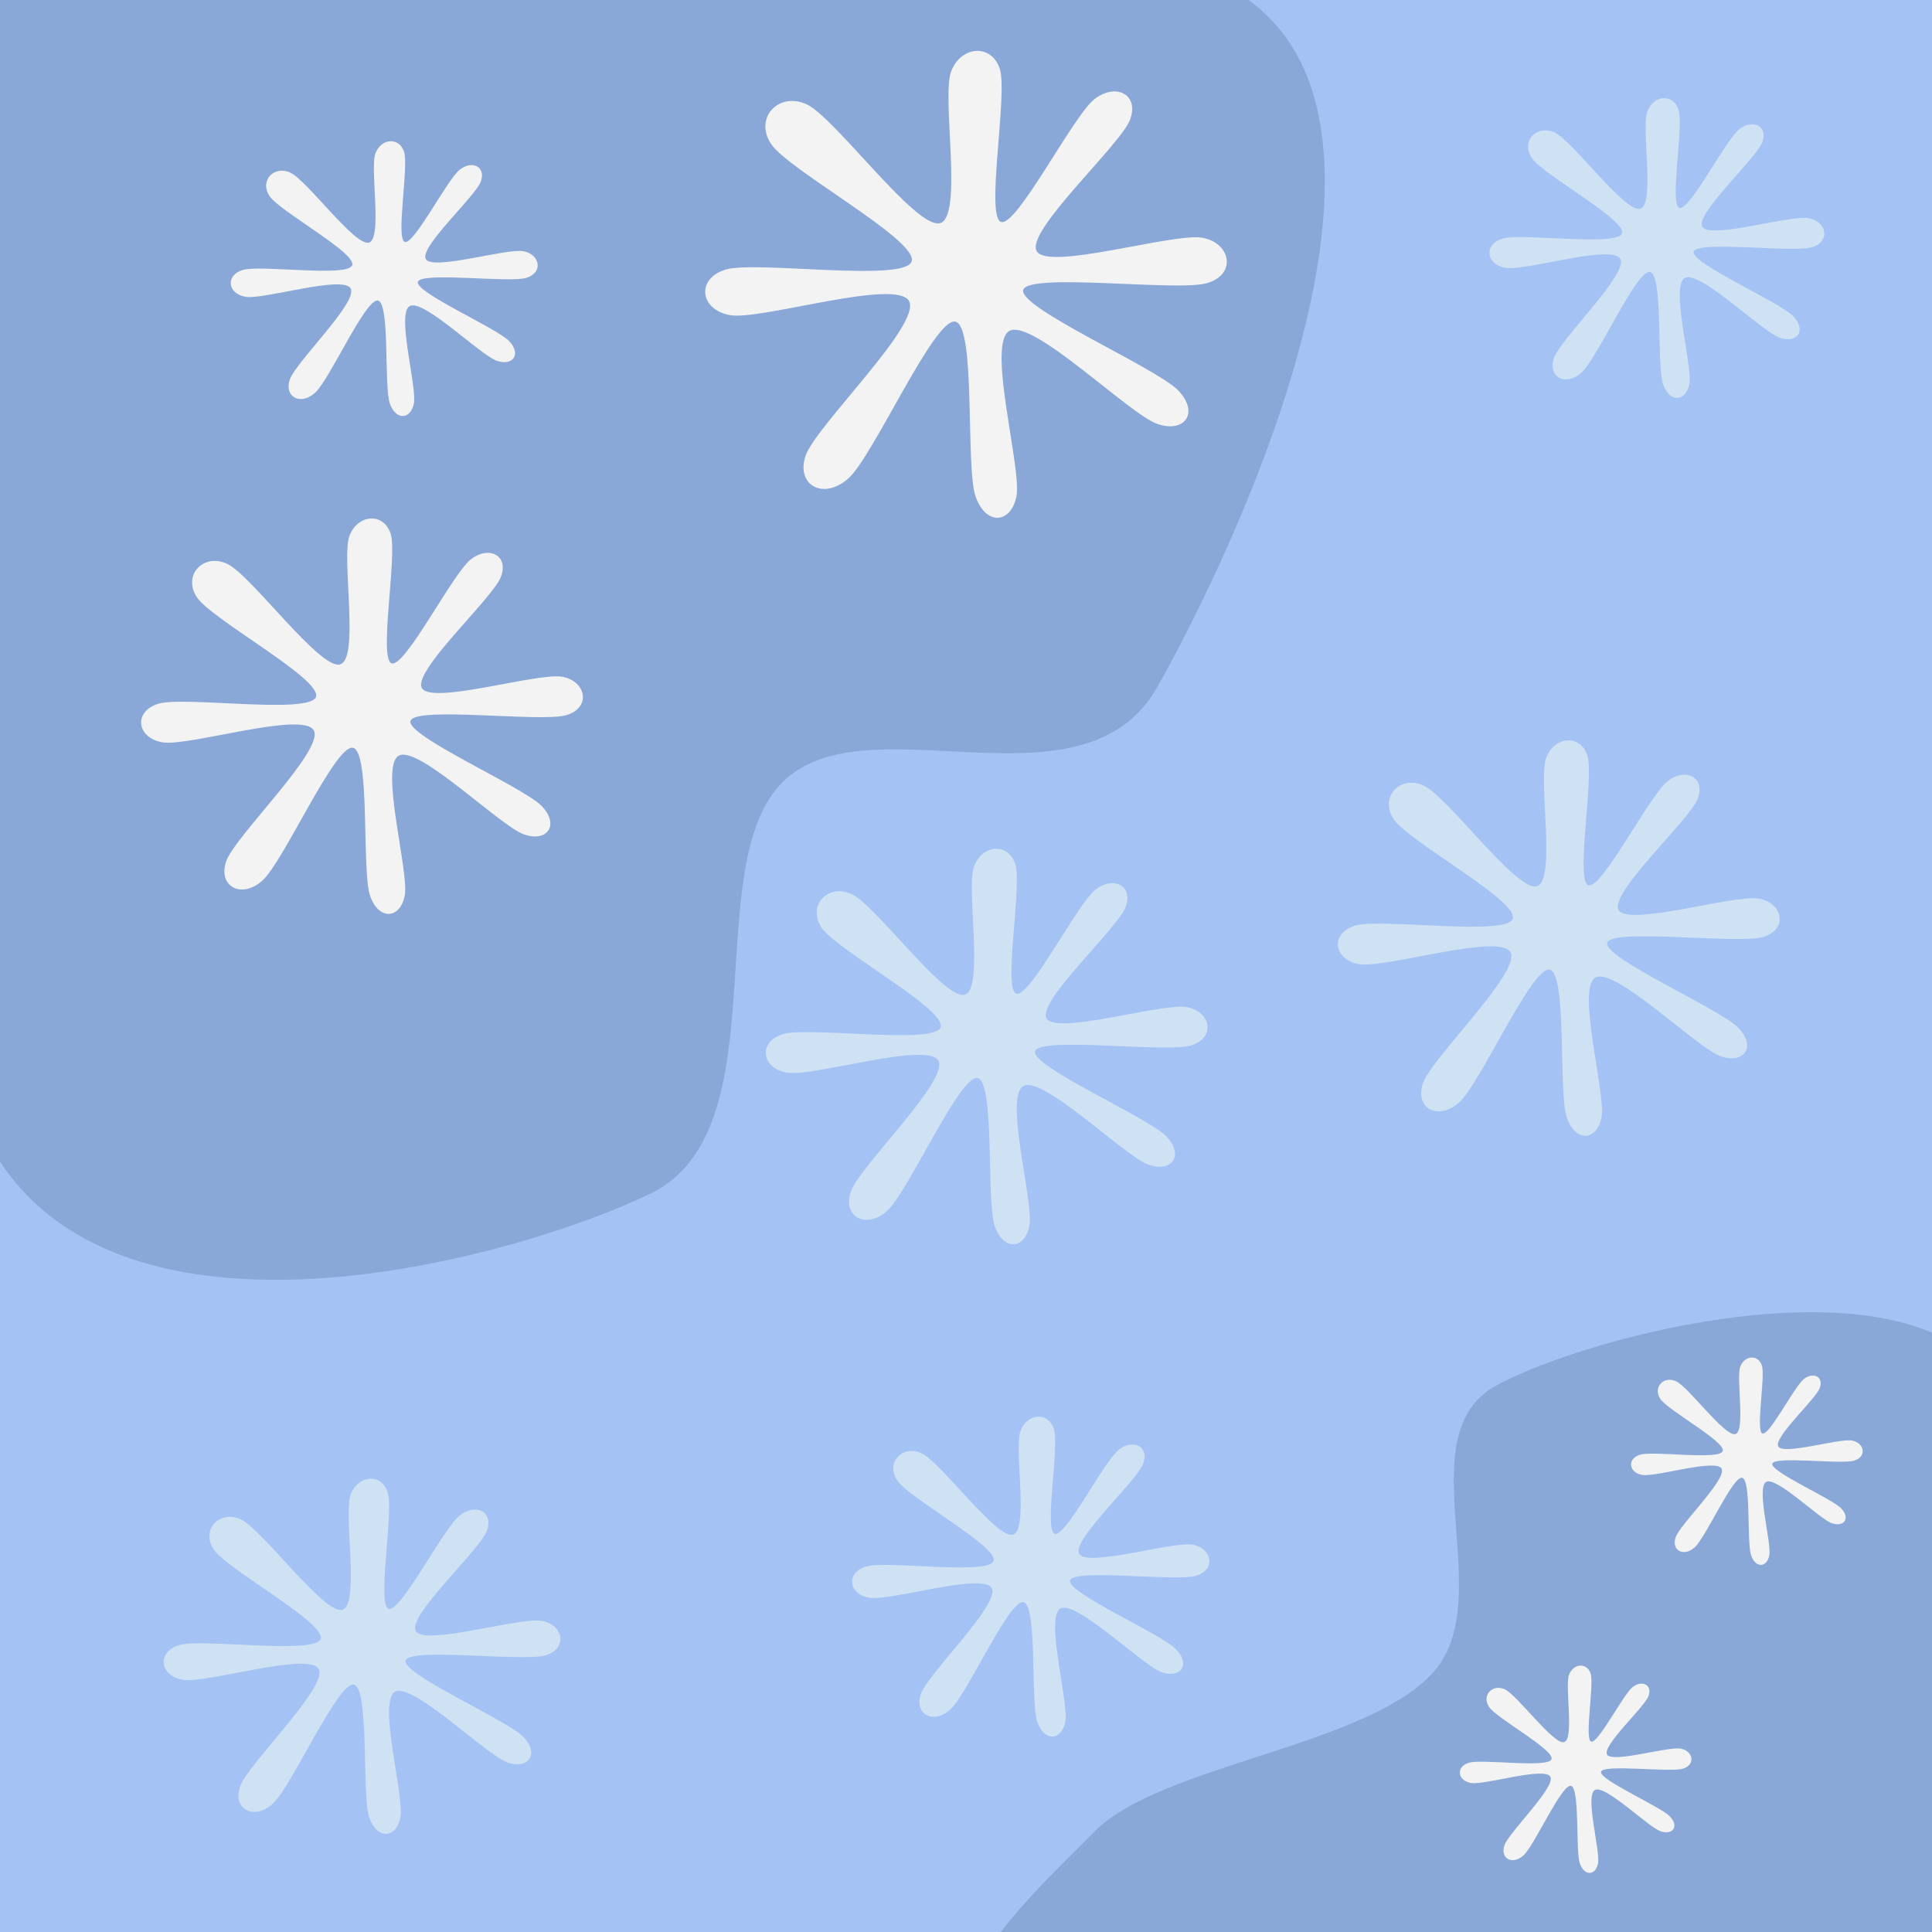 <svg version="1.1" viewBox="0.0 0.0 256.0 256.0" fill="none" stroke="none" stroke-linecap="square" stroke-miterlimit="10" xmlns:xlink="http://www.w3.org/1999/xlink" xmlns="http://www.w3.org/2000/svg"><rect x="0.0" y="0.0" width="256.0" height="256.0" fill="#333333" stroke="none"/><clipPath id="p.0"><path d="m0 0l256.0 0l0 256.0l-256.0 0l0 -256.0z" clip-rule="nonzero"/></clipPath><g clip-path="url(#p.0)"><path fill="#a4c2f4" d="m0 0l256.0 0l0 256.0l-256.0 0z" fill-rule="evenodd"/><path fill="#cfe2f3" d="m312.791 230.678c-5.994 -5.553 -13.045 -32.087 -12.163 -33.85c0.882 -1.763 13.84 23.626 17.454 23.273c3.614 -0.353 2.115 -25.124 4.231 -25.388c2.115 -0.265 5.377 22.919 8.462 23.801c3.085 0.881 9.08 -20.451 10.05 -18.512c0.97 1.939 0.441 25.034 -4.231 30.147c-4.672 5.113 -17.809 6.084 -23.803 0.53z" fill-rule="evenodd"/><path fill="#cfe2f3" d="m399.203 219.174c-5.994 -5.553 -13.045 -32.087 -12.163 -33.85c0.882 -1.763 13.84 23.626 17.454 23.273c3.614 -0.353 2.116 -25.124 4.231 -25.388c2.115 -0.265 5.377 22.919 8.462 23.801c3.085 0.881 9.08 -20.451 10.05 -18.512c0.97 1.939 0.441 25.034 -4.231 30.147c-4.672 5.113 -17.809 6.084 -23.803 0.53z" fill-rule="evenodd"/><path fill="#cfe2f3" d="m475.368 234.578c-5.994 -5.553 -13.045 -32.087 -12.163 -33.85c0.882 -1.763 13.84 23.626 17.454 23.273c3.614 -0.353 2.115 -25.124 4.231 -25.388c2.115 -0.265 5.377 22.919 8.462 23.801c3.085 0.881 9.08 -20.451 10.05 -18.512c0.97 1.939 0.441 25.034 -4.231 30.147c-4.672 5.113 -17.809 6.084 -23.803 0.53z" fill-rule="evenodd"/><path fill="#cfe2f3" d="m293.883 152.263c-5.994 -5.553 -13.045 -32.087 -12.163 -33.85c0.882 -1.763 13.84 23.626 17.454 23.273c3.614 -0.353 2.115 -25.124 4.231 -25.388c2.115 -0.265 5.377 22.919 8.462 23.801c3.085 0.881 9.08 -20.451 10.05 -18.512c0.97 1.939 0.441 25.034 -4.231 30.147c-4.672 5.113 -17.809 6.084 -23.803 0.53z" fill-rule="evenodd"/><path fill="#cfe2f3" d="m378.028 172.175c-6.539 -6.058 -14.23 -35.004 -13.268 -36.927c0.962 -1.923 15.098 25.773 19.041 25.388c3.943 -0.385 2.308 -27.408 4.616 -27.696c2.308 -0.289 5.865 25.002 9.231 25.964c3.366 0.962 9.905 -22.31 10.963 -20.195c1.058 2.115 0.482 27.31 -4.616 32.887c-5.097 5.578 -19.428 6.637 -25.967 0.578z" fill-rule="evenodd"/><path fill="#cfe2f3" d="m119.901 61.027c-5.994 -5.553 -13.045 -32.087 -12.163 -33.85c0.882 -1.763 13.84 23.626 17.454 23.273c3.614 -0.353 2.115 -25.124 4.231 -25.388c2.115 -0.265 5.377 22.919 8.462 23.801c3.085 0.881 9.08 -20.451 10.05 -18.512c0.97 1.939 0.441 25.034 -4.231 30.147c-4.672 5.113 -17.809 6.084 -23.803 0.53z" fill-rule="evenodd"/><path fill="#cfe2f3" d="m469.256 42.709c-5.994 -5.553 -13.045 -32.087 -12.163 -33.85c0.882 -1.763 13.84 23.626 17.454 23.273c3.614 -0.353 2.116 -25.124 4.231 -25.388c2.115 -0.265 5.377 22.919 8.462 23.801c3.085 0.881 9.08 -20.451 10.05 -18.512c0.97 1.939 0.441 25.034 -4.231 30.147c-4.672 5.113 -17.809 6.084 -23.803 0.53z" fill-rule="evenodd"/><path fill="#cfe2f3" d="m467.368 111.008c-5.994 -5.553 -13.045 -32.087 -12.163 -33.85c0.882 -1.763 13.84 23.626 17.454 23.273c3.614 -0.353 2.115 -25.124 4.231 -25.388c2.115 -0.265 5.377 22.919 8.462 23.801c3.085 0.881 9.08 -20.451 10.05 -18.512c0.97 1.939 0.441 25.034 -4.231 30.147c-4.672 5.113 -17.809 6.084 -23.803 0.53z" fill-rule="evenodd"/><path fill="#cfe2f3" d="m456.195 170.712c-5.994 -5.553 -13.045 -32.087 -12.163 -33.85c0.882 -1.763 13.84 23.626 17.454 23.273c3.614 -0.353 2.116 -25.124 4.231 -25.388c2.115 -0.265 5.377 22.919 8.462 23.801c3.085 0.881 9.08 -20.451 10.05 -18.512c0.97 1.939 0.441 25.034 -4.231 30.147c-4.672 5.113 -17.809 6.084 -23.803 0.53z" fill-rule="evenodd"/><path fill="#cfe2f3" d="m347.006 87.604c-5.994 -5.553 -13.045 -32.087 -12.163 -33.85c0.882 -1.763 13.84 23.626 17.454 23.273c3.614 -0.353 2.115 -25.124 4.231 -25.388c2.116 -0.265 5.377 22.919 8.462 23.801c3.085 0.881 9.08 -20.451 10.05 -18.512c0.97 1.939 0.441 25.034 -4.231 30.147c-4.672 5.113 -17.809 6.084 -23.803 0.53z" fill-rule="evenodd"/><path fill="#cfe2f3" d="m39.029 40.351c2.699 -0.621 0.168 -14.165 1.291 -17.055c1.123 -2.89 4.515 -3.106 5.446 -0.287c0.932 2.819 -1.624 16.626 0.143 17.199c1.768 0.573 8.05 -11.848 10.462 -13.759c2.413 -1.911 5.088 -0.55 4.013 2.293c-1.075 2.843 -11.818 12.556 -10.462 14.762c1.356 2.207 15.414 -2.118 18.599 -1.523c3.185 0.595 3.863 4.116 0.509 5.092c-3.353 0.976 -20.078 -1.231 -20.63 0.765c-0.552 1.995 14.815 8.703 17.319 11.207c2.505 2.504 0.85 4.923 -2.292 3.82c-3.141 -1.104 -13.924 -11.801 -16.556 -10.442c-2.632 1.358 1.4 15.494 0.763 18.593c-0.637 3.099 -3.436 3.272 -4.584 0c-1.148 -3.272 0.074 -19.29 -2.303 -19.63c-2.377 -0.34 -9.165 15.084 -11.959 17.592c-2.795 2.508 -5.943 0.771 -4.809 -2.543c1.133 -3.314 13.019 -14.714 11.61 -17.341c-1.409 -2.627 -16.64 2.168 -20.066 1.577c-3.426 -0.591 -3.88 -4.121 -0.488 -5.125c3.392 -1.003 19.995 1.451 20.84 -0.896c0.846 -2.347 -13.807 -10.248 -15.766 -13.186c-1.959 -2.938 0.86 -5.923 4.013 -4.442c3.153 1.481 12.206 13.95 14.906 13.329z" fill-rule="evenodd"/><path fill="#cfe2f3" d="m-77.719 19.746c2.699 -0.621 0.168 -14.165 1.291 -17.055c1.123 -2.89 4.515 -3.106 5.446 -0.287c0.932 2.819 -1.624 16.626 0.143 17.199c1.768 0.573 8.05 -11.848 10.462 -13.759c2.413 -1.911 5.088 -0.55 4.013 2.293c-1.075 2.843 -11.818 12.556 -10.462 14.762c1.356 2.207 15.414 -2.118 18.599 -1.523c3.185 0.595 3.863 4.116 0.509 5.092c-3.353 0.976 -20.078 -1.231 -20.63 0.765c-0.552 1.995 14.815 8.703 17.319 11.207c2.505 2.504 0.85 4.923 -2.292 3.82c-3.141 -1.104 -13.924 -11.801 -16.556 -10.442c-2.632 1.358 1.4 15.494 0.763 18.593c-0.637 3.099 -3.436 3.272 -4.584 0c-1.148 -3.272 0.074 -19.29 -2.303 -19.63c-2.377 -0.34 -9.165 15.084 -11.959 17.592c-2.795 2.508 -5.943 0.771 -4.809 -2.543c1.133 -3.314 13.019 -14.714 11.61 -17.341c-1.409 -2.627 -16.64 2.168 -20.066 1.577c-3.426 -0.591 -3.88 -4.121 -0.488 -5.125c3.392 -1.003 19.995 1.451 20.84 -0.896c0.846 -2.347 -13.807 -10.248 -15.766 -13.186c-1.959 -2.938 0.86 -5.923 4.013 -4.442c3.153 1.481 12.206 13.95 14.906 13.329z" fill-rule="evenodd"/><path fill="#cfe2f3" d="m217.311 27.671c2.046 -0.471 0.127 -10.737 0.978 -12.929c0.851 -2.191 3.422 -2.355 4.129 -0.218c0.706 2.137 -1.231 12.603 0.109 13.038c1.34 0.435 6.102 -8.981 7.931 -10.43c1.829 -1.449 3.857 -0.417 3.042 1.738c-0.815 2.155 -8.959 9.518 -7.931 11.191c1.028 1.673 11.685 -1.605 14.099 -1.154c2.414 0.451 2.928 3.12 0.386 3.86c-2.542 0.74 -15.22 -0.933 -15.638 0.58c-0.418 1.512 11.23 6.597 13.129 8.495c1.899 1.898 0.644 3.732 -1.737 2.895c-2.381 -0.837 -10.555 -8.946 -12.55 -7.916c-1.995 1.03 1.061 11.745 0.579 14.094c-0.483 2.349 -2.605 2.48 -3.475 0c-0.87 -2.48 0.056 -14.623 -1.745 -14.88c-1.802 -0.257 -6.947 11.434 -9.066 13.336c-2.119 1.901 -4.505 0.584 -3.646 -1.928c0.859 -2.512 9.869 -11.154 8.801 -13.146c-1.068 -1.992 -12.614 1.644 -15.211 1.195c-2.597 -0.448 -2.941 -3.124 -0.37 -3.885c2.571 -0.761 15.157 1.1 15.798 -0.679c0.641 -1.779 -10.466 -7.768 -11.951 -9.995c-1.485 -2.227 0.652 -4.49 3.042 -3.367c2.39 1.123 9.253 10.575 11.299 10.104z" fill-rule="evenodd"/><path fill="#cfe2f3" d="m-103.903 124.515c2.424 -0.558 0.151 -12.721 1.159 -15.317c1.008 -2.596 4.055 -2.789 4.891 -0.258c0.837 2.531 -1.459 14.931 0.129 15.446c1.587 0.515 7.229 -10.64 9.396 -12.357c2.167 -1.716 4.569 -0.494 3.604 2.059c-0.965 2.553 -10.614 11.276 -9.396 13.258c1.218 1.982 13.843 -1.902 16.703 -1.367c2.86 0.534 3.469 3.697 0.457 4.573c-3.012 0.877 -18.031 -1.105 -18.527 0.687c-0.495 1.792 13.304 7.815 15.554 10.065c2.249 2.249 0.763 4.422 -2.058 3.43c-2.821 -0.991 -12.504 -10.598 -14.868 -9.378c-2.364 1.22 1.258 13.915 0.686 16.698c-0.572 2.783 -3.086 2.938 -4.117 0c-1.031 -2.938 0.067 -17.324 -2.068 -17.629c-2.135 -0.305 -8.23 13.546 -10.74 15.799c-2.51 2.252 -5.337 0.692 -4.319 -2.284c1.018 -2.976 11.692 -13.214 10.426 -15.574c-1.266 -2.36 -14.944 1.947 -18.02 1.416c-3.076 -0.531 -3.485 -3.701 -0.438 -4.602c3.046 -0.901 17.956 1.303 18.716 -0.804c0.76 -2.108 -12.399 -9.203 -14.159 -11.841c-1.759 -2.638 0.772 -5.319 3.604 -3.989c2.832 1.33 10.962 12.528 13.386 11.97z" fill-rule="evenodd"/><path fill="#cfe2f3" d="m203.596 117.443c2.699 -0.621 0.168 -14.165 1.291 -17.055c1.123 -2.89 4.515 -3.106 5.446 -0.287c0.932 2.819 -1.624 16.626 0.143 17.199c1.768 0.573 8.05 -11.848 10.462 -13.759c2.413 -1.911 5.088 -0.55 4.013 2.293c-1.075 2.843 -11.818 12.556 -10.462 14.762c1.356 2.207 15.414 -2.118 18.599 -1.523c3.185 0.595 3.863 4.116 0.509 5.092c-3.353 0.976 -20.078 -1.231 -20.63 0.765c-0.552 1.995 14.815 8.703 17.319 11.207c2.505 2.504 0.85 4.923 -2.292 3.82c-3.141 -1.104 -13.924 -11.801 -16.556 -10.442c-2.632 1.358 1.4 15.494 0.763 18.593c-0.637 3.099 -3.436 3.272 -4.584 0c-1.148 -3.272 0.074 -19.29 -2.303 -19.63c-2.377 -0.34 -9.165 15.084 -11.959 17.592c-2.795 2.508 -5.943 0.771 -4.809 -2.543c1.133 -3.314 13.019 -14.714 11.61 -17.341c-1.409 -2.627 -16.64 2.168 -20.066 1.577c-3.426 -0.591 -3.88 -4.121 -0.488 -5.125c3.392 -1.003 19.995 1.451 20.84 -0.896c0.846 -2.347 -13.807 -10.248 -15.766 -13.186c-1.959 -2.938 0.86 -5.923 4.013 -4.442c3.153 1.481 12.206 13.95 14.906 13.329z" fill-rule="evenodd"/><path fill="#cfe2f3" d="m45.32 213.309c2.424 -0.558 0.151 -12.721 1.159 -15.317c1.008 -2.596 4.055 -2.789 4.891 -0.258c0.837 2.531 -1.459 14.931 0.129 15.446c1.587 0.515 7.229 -10.64 9.396 -12.357c2.167 -1.716 4.569 -0.494 3.604 2.059c-0.965 2.553 -10.614 11.276 -9.396 13.258c1.218 1.982 13.843 -1.902 16.703 -1.367c2.86 0.534 3.469 3.697 0.457 4.573c-3.012 0.877 -18.031 -1.105 -18.527 0.687c-0.495 1.792 13.304 7.815 15.554 10.065c2.249 2.249 0.763 4.422 -2.058 3.43c-2.821 -0.991 -12.504 -10.598 -14.868 -9.378c-2.364 1.22 1.258 13.915 0.686 16.698c-0.572 2.783 -3.086 2.938 -4.117 0c-1.031 -2.938 0.067 -17.324 -2.068 -17.629c-2.135 -0.305 -8.23 13.546 -10.74 15.799c-2.51 2.252 -5.337 0.692 -4.319 -2.284c1.018 -2.976 11.692 -13.214 10.426 -15.574c-1.266 -2.36 -14.944 1.947 -18.02 1.416c-3.076 -0.531 -3.485 -3.701 -0.438 -4.602c3.046 -0.901 17.956 1.303 18.716 -0.804c0.76 -2.108 -12.399 -9.203 -14.159 -11.841c-1.759 -2.638 0.772 -5.319 3.604 -3.989c2.832 1.33 10.962 12.528 13.386 11.97z" fill-rule="evenodd"/><path fill="#cfe2f3" d="m134.194 203.364c2.184 -0.502 0.136 -11.458 1.044 -13.796c0.908 -2.338 3.652 -2.512 4.406 -0.232c0.754 2.28 -1.314 13.449 0.116 13.912c1.43 0.464 6.511 -9.584 8.463 -11.13c1.951 -1.546 4.115 -0.445 3.246 1.855c-0.87 2.299 -9.56 10.156 -8.463 11.941c1.097 1.785 12.468 -1.713 15.044 -1.232c2.576 0.481 3.125 3.33 0.412 4.119c-2.713 0.79 -16.241 -0.995 -16.687 0.618c-0.446 1.614 11.983 7.039 14.009 9.065c2.026 2.026 0.687 3.983 -1.854 3.09c-2.541 -0.893 -11.263 -9.546 -13.392 -8.447c-2.129 1.099 1.133 12.533 0.618 15.04c-0.515 2.507 -2.78 2.646 -3.708 0c-0.928 -2.646 0.06 -15.604 -1.863 -15.878c-1.923 -0.275 -7.413 12.201 -9.674 14.23c-2.261 2.029 -4.807 0.623 -3.89 -2.057c0.917 -2.681 10.531 -11.902 9.391 -14.027c-1.14 -2.125 -13.46 1.754 -16.231 1.276c-2.771 -0.478 -3.139 -3.334 -0.395 -4.145c2.744 -0.812 16.173 1.174 16.858 -0.724c0.684 -1.898 -11.168 -8.289 -12.753 -10.666c-1.584 -2.376 0.695 -4.791 3.246 -3.593c2.55 1.198 9.874 11.284 12.057 10.782z" fill-rule="evenodd"/><path fill="#cfe2f3" d="m-56.324 215.982c2.424 -0.558 0.151 -12.721 1.159 -15.317c1.008 -2.596 4.055 -2.789 4.891 -0.258c0.837 2.531 -1.459 14.931 0.129 15.446c1.587 0.515 7.229 -10.64 9.396 -12.357c2.167 -1.716 4.569 -0.494 3.604 2.059c-0.965 2.553 -10.614 11.276 -9.396 13.258c1.218 1.982 13.843 -1.902 16.703 -1.367c2.86 0.534 3.469 3.697 0.457 4.573c-3.012 0.877 -18.031 -1.105 -18.527 0.687c-0.495 1.792 13.304 7.815 15.554 10.065c2.249 2.249 0.763 4.422 -2.058 3.43c-2.821 -0.991 -12.504 -10.598 -14.868 -9.378c-2.364 1.22 1.258 13.915 0.686 16.698c-0.572 2.783 -3.086 2.938 -4.117 0c-1.031 -2.938 0.067 -17.324 -2.068 -17.629c-2.135 -0.305 -8.23 13.546 -10.74 15.799c-2.51 2.252 -5.337 0.692 -4.319 -2.284c1.018 -2.976 11.692 -13.214 10.426 -15.574c-1.266 -2.36 -14.944 1.947 -18.02 1.416c-3.076 -0.531 -3.485 -3.701 -0.438 -4.602c3.046 -0.901 17.956 1.303 18.716 -0.804c0.76 -2.108 -12.399 -9.203 -14.159 -11.841c-1.759 -2.638 0.772 -5.319 3.604 -3.989c2.832 1.33 10.962 12.528 13.386 11.97z" fill-rule="evenodd"/><path fill="#cfe2f3" d="m127.787 131.816c2.699 -0.621 0.168 -14.165 1.291 -17.055c1.123 -2.89 4.515 -3.106 5.446 -0.287c0.932 2.819 -1.624 16.626 0.143 17.199c1.768 0.573 8.05 -11.848 10.462 -13.759c2.413 -1.911 5.088 -0.55 4.013 2.293c-1.075 2.843 -11.818 12.556 -10.462 14.762c1.356 2.207 15.414 -2.118 18.599 -1.523c3.185 0.595 3.863 4.116 0.509 5.092c-3.353 0.976 -20.078 -1.231 -20.63 0.765c-0.552 1.995 14.815 8.703 17.319 11.207c2.505 2.504 0.85 4.923 -2.292 3.82c-3.141 -1.104 -13.924 -11.801 -16.556 -10.442c-2.632 1.358 1.4 15.494 0.763 18.593c-0.637 3.099 -3.436 3.272 -4.584 0c-1.148 -3.272 0.074 -19.29 -2.303 -19.63c-2.377 -0.34 -9.165 15.084 -11.959 17.592c-2.795 2.508 -5.943 0.771 -4.809 -2.543c1.133 -3.314 13.019 -14.714 11.61 -17.341c-1.409 -2.627 -16.64 2.168 -20.066 1.577c-3.426 -0.591 -3.88 -4.121 -0.488 -5.125c3.392 -1.003 19.995 1.451 20.84 -0.896c0.846 -2.347 -13.807 -10.248 -15.766 -13.186c-1.959 -2.938 0.86 -5.923 4.013 -4.442c3.153 1.481 12.206 13.95 14.906 13.329z" fill-rule="evenodd"/><path fill="#89a8d7" d="m-2.7480314E-4 153.917c17.807 27.063 68.937 12.606 86.215 4.231c17.278 -8.375 6.259 -43.285 17.454 -54.48c11.196 -11.196 39.846 4.85 49.719 -12.693c9.873 -17.543 38.522 -76.696 9.52 -92.564c-29.003 -15.868 -156.384 -28.561 -183.535 -2.643c-27.151 25.918 2.82 131.086 20.627 158.15z" fill-rule="evenodd"/><path fill="#3c78d8" d="m-152.576 216.331c-6.977 -6.464 -15.184 -37.35 -14.157 -39.402c1.027 -2.052 16.11 27.5 20.317 27.09c4.207 -0.41 2.462 -29.244 4.925 -29.552c2.462 -0.308 6.258 26.678 9.85 27.704c3.591 1.026 10.569 -23.805 11.698 -21.548c1.129 2.257 0.514 29.14 -4.925 35.091c-5.439 5.951 -20.729 7.081 -27.707 0.617z" fill-rule="evenodd"/><path fill="#89a8d7" d="m263.404 181.951c-12.527 -15.547 -52.804 -5.024 -65.058 1.588c-12.253 6.612 0.441 28.208 -8.462 38.081c-8.903 9.873 -36.158 12.178 -44.958 21.157c-8.8 8.979 -29.27 27.045 -7.84 32.719c21.43 5.674 115.37 16.916 136.423 1.325c21.053 -15.591 2.422 -79.324 -10.105 -94.871z" fill-rule="evenodd"/><path fill="#f3f3f3" d="m124.517 29.579c3.187 -0.733 0.198 -16.724 1.524 -20.137c1.326 -3.413 5.331 -3.667 6.431 -0.339c1.1 3.328 -1.918 19.63 0.169 20.307c2.087 0.677 9.504 -13.989 12.353 -16.246c2.848 -2.256 6.007 -0.649 4.738 2.707c-1.269 3.356 -13.954 14.825 -12.353 17.43c1.601 2.605 18.199 -2.5 21.96 -1.798c3.76 0.703 4.561 4.86 0.601 6.013c-3.959 1.153 -23.706 -1.453 -24.357 0.903c-0.651 2.356 17.492 10.275 20.449 13.232c2.957 2.957 1.003 5.813 -2.706 4.51c-3.709 -1.303 -16.44 -13.933 -19.547 -12.329c-3.108 1.604 1.653 18.294 0.901 21.953c-0.752 3.659 -4.057 3.863 -5.413 0c-1.355 -3.863 0.088 -22.776 -2.719 -23.177c-2.807 -0.401 -10.821 17.81 -14.12 20.771c-3.3 2.961 -7.017 0.91 -5.679 -3.003c1.338 -3.913 15.372 -17.373 13.708 -20.475c-1.664 -3.102 -19.647 2.56 -23.692 1.862c-4.045 -0.698 -4.581 -4.866 -0.577 -6.051c4.005 -1.185 23.608 1.714 24.606 -1.057c0.999 -2.771 -16.302 -12.099 -18.615 -15.568c-2.313 -3.469 1.015 -6.994 4.738 -5.245c3.723 1.749 14.412 16.471 17.599 15.737z" fill-rule="evenodd"/><path fill="#f3f3f3" d="m45.02 88.045c2.699 -0.621 0.168 -14.165 1.291 -17.055c1.123 -2.89 4.515 -3.106 5.446 -0.287c0.932 2.819 -1.624 16.626 0.143 17.199c1.768 0.573 8.05 -11.848 10.462 -13.759c2.413 -1.911 5.088 -0.55 4.013 2.293c-1.075 2.843 -11.818 12.556 -10.462 14.762c1.356 2.207 15.414 -2.118 18.599 -1.523c3.185 0.595 3.863 4.116 0.509 5.092c-3.353 0.976 -20.078 -1.231 -20.63 0.765c-0.552 1.995 14.815 8.703 17.319 11.207c2.505 2.504 0.85 4.923 -2.292 3.82c-3.141 -1.104 -13.924 -11.801 -16.556 -10.442c-2.632 1.358 1.4 15.494 0.763 18.593c-0.637 3.099 -3.436 3.272 -4.584 0c-1.148 -3.272 0.074 -19.29 -2.303 -19.63c-2.377 -0.34 -9.165 15.084 -11.959 17.592c-2.795 2.508 -5.943 0.771 -4.809 -2.543c1.133 -3.314 13.019 -14.714 11.61 -17.341c-1.409 -2.627 -16.64 2.168 -20.066 1.577c-3.426 -0.591 -3.88 -4.121 -0.488 -5.125c3.392 -1.003 19.995 1.451 20.84 -0.896c0.846 -2.347 -13.807 -10.248 -15.766 -13.186c-1.959 -2.938 0.86 -5.923 4.013 -4.442c3.153 1.481 12.206 13.95 14.906 13.329z" fill-rule="evenodd"/><path fill="#f3f3f3" d="m229.923 190.023c1.415 -0.326 0.088 -7.427 0.677 -8.943c0.589 -1.516 2.367 -1.629 2.856 -0.151c0.488 1.478 -0.852 8.718 0.075 9.019c0.927 0.301 4.221 -6.213 5.486 -7.215c1.265 -1.002 2.668 -0.288 2.104 1.202c-0.564 1.491 -6.197 6.584 -5.486 7.741c0.711 1.157 8.083 -1.11 9.752 -0.798c1.67 0.312 2.025 2.158 0.267 2.67c-1.758 0.512 -10.528 -0.645 -10.817 0.401c-0.289 1.046 7.768 4.563 9.082 5.877c1.313 1.313 0.446 2.582 -1.202 2.003c-1.647 -0.579 -7.301 -6.188 -8.681 -5.476c-1.38 0.712 0.734 8.125 0.4 9.75c-0.334 1.625 -1.802 1.716 -2.404 0c-0.602 -1.715 0.039 -10.115 -1.207 -10.293c-1.246 -0.178 -4.806 7.91 -6.271 9.225c-1.465 1.315 -3.116 0.404 -2.522 -1.334c0.594 -1.738 6.827 -7.715 6.088 -9.093c-0.739 -1.378 -8.725 1.137 -10.522 0.827c-1.796 -0.31 -2.035 -2.161 -0.256 -2.687c1.779 -0.526 10.484 0.761 10.928 -0.47c0.443 -1.231 -7.24 -5.373 -8.267 -6.914c-1.027 -1.541 0.451 -3.106 2.104 -2.329c1.653 0.777 6.4 7.315 7.816 6.989z" fill-rule="evenodd"/><path fill="#f3f3f3" d="m207.231 230.844c1.415 -0.326 0.088 -7.427 0.677 -8.943c0.589 -1.516 2.367 -1.629 2.856 -0.151c0.488 1.478 -0.852 8.718 0.075 9.019c0.927 0.301 4.221 -6.213 5.486 -7.215c1.265 -1.002 2.668 -0.288 2.104 1.202c-0.564 1.491 -6.197 6.584 -5.486 7.741c0.711 1.157 8.083 -1.11 9.752 -0.798c1.67 0.312 2.025 2.158 0.267 2.67c-1.758 0.512 -10.528 -0.645 -10.817 0.401c-0.289 1.046 7.768 4.563 9.082 5.876c1.313 1.313 0.446 2.582 -1.202 2.003c-1.647 -0.579 -7.301 -6.188 -8.681 -5.476c-1.38 0.712 0.734 8.125 0.4 9.75c-0.334 1.625 -1.802 1.715 -2.404 0c-0.602 -1.716 0.039 -10.115 -1.207 -10.293c-1.246 -0.178 -4.806 7.91 -6.271 9.225c-1.465 1.315 -3.116 0.404 -2.522 -1.334c0.594 -1.738 6.827 -7.715 6.088 -9.093c-0.739 -1.378 -8.725 1.137 -10.522 0.827c-1.796 -0.31 -2.035 -2.161 -0.256 -2.687c1.779 -0.526 10.484 0.761 10.928 -0.47c0.443 -1.231 -7.24 -5.373 -8.267 -6.914c-1.027 -1.541 0.451 -3.106 2.104 -2.329c1.653 0.777 6.4 7.315 7.816 6.989z" fill-rule="evenodd"/><path fill="#f3f3f3" d="m48.858 32.154c1.876 -0.432 0.117 -9.843 0.897 -11.851c0.78 -2.009 3.137 -2.158 3.785 -0.2c0.647 1.959 -1.129 11.553 0.099 11.952c1.228 0.398 5.594 -8.233 7.27 -9.561c1.676 -1.328 3.535 -0.382 2.788 1.593c-0.747 1.975 -8.213 8.725 -7.27 10.258c0.942 1.533 10.711 -1.471 12.924 -1.058c2.213 0.413 2.684 2.86 0.354 3.539c-2.33 0.678 -13.952 -0.855 -14.335 0.531c-0.383 1.386 10.295 6.047 12.035 7.788c1.74 1.74 0.59 3.421 -1.592 2.654c-2.183 -0.767 -9.675 -8.2 -11.504 -7.256c-1.829 0.944 0.973 10.767 0.531 12.92c-0.442 2.153 -2.388 2.273 -3.186 0c-0.798 -2.273 0.052 -13.405 -1.6 -13.64c-1.652 -0.236 -6.368 10.482 -8.31 12.225c-1.942 1.743 -4.13 0.536 -3.342 -1.767c0.788 -2.303 9.047 -10.225 8.068 -12.05c-0.979 -1.826 -11.563 1.507 -13.944 1.096c-2.38 -0.411 -2.696 -2.864 -0.339 -3.561c2.357 -0.697 13.894 1.009 14.482 -0.622c0.588 -1.631 -9.594 -7.121 -10.955 -9.163c-1.361 -2.042 0.597 -4.116 2.788 -3.087c2.191 1.029 8.482 9.694 10.358 9.262z" fill-rule="evenodd"/></g></svg>